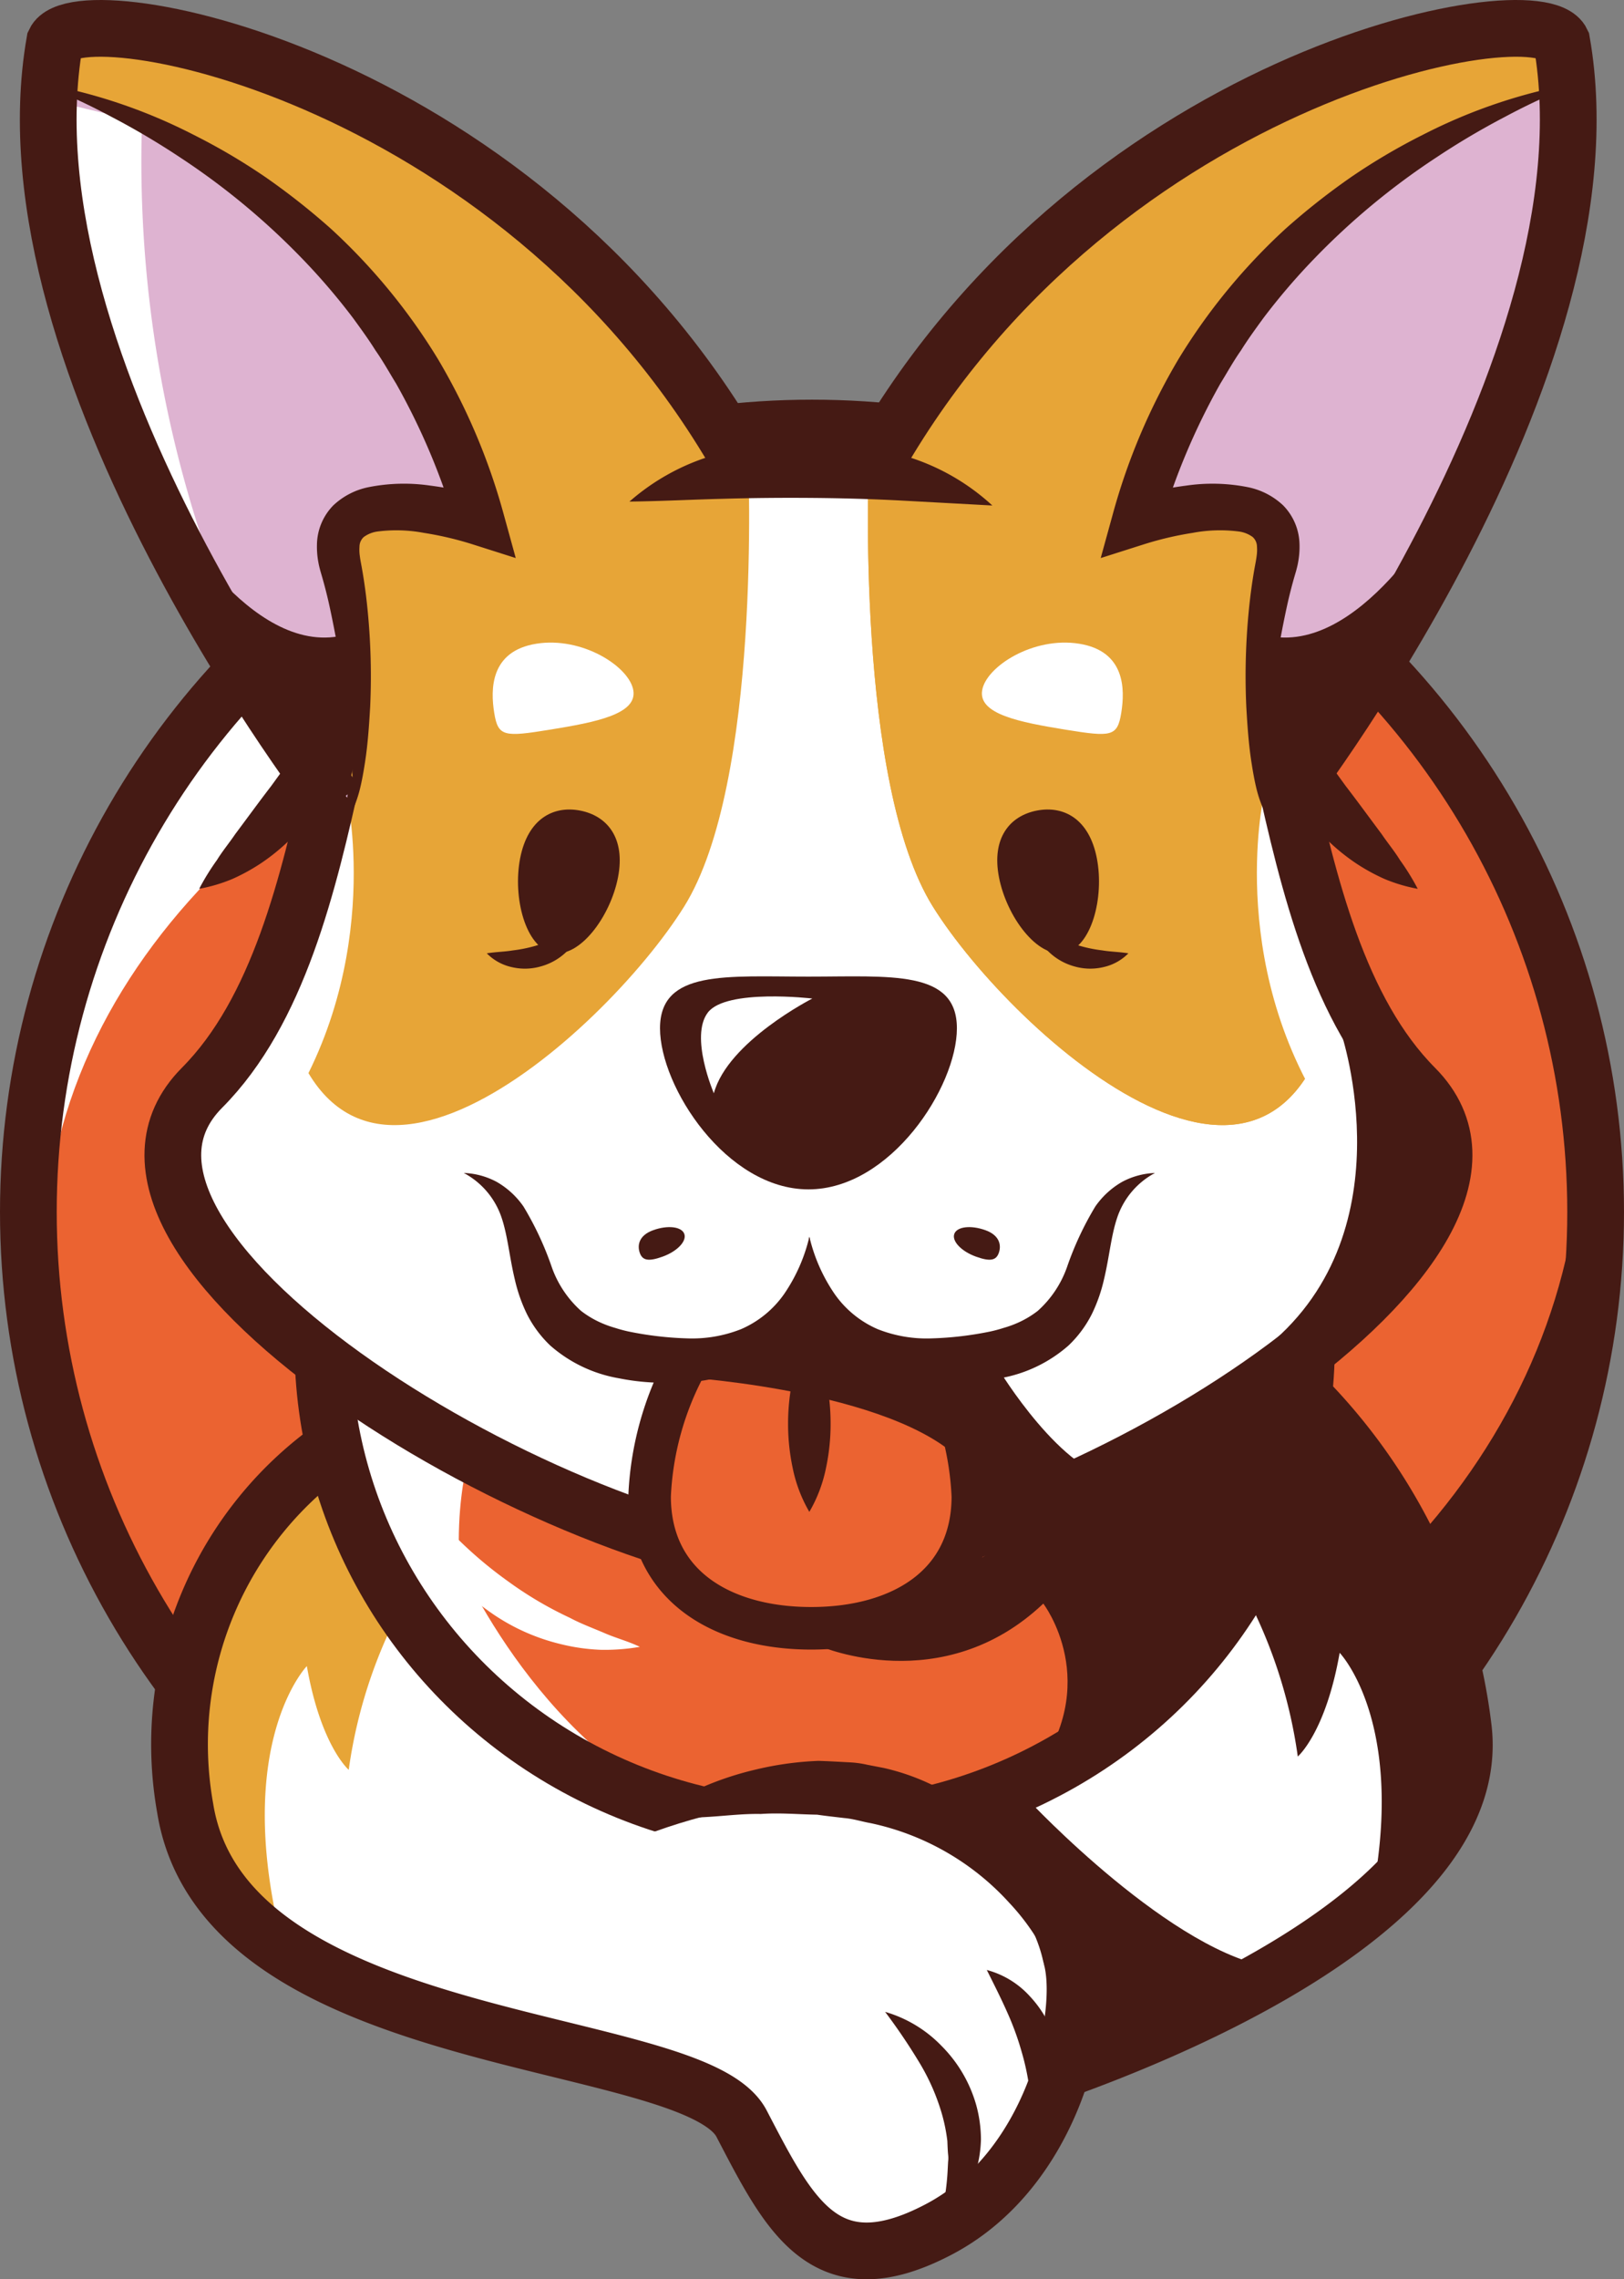 <svg xmlns="http://www.w3.org/2000/svg" viewBox="0 0 147.503 206.943">
  <rect x="0" y="0" width="147.503" height="206.943" fill="#808080" stroke="none"/>
  <title>icon</title>
  <g id="logo">
    <g>
      <circle cx="73.751" cy="110.038" r="71.175" fill="#eb6331"/>
      <path d="M145.077,112.924c0-4.252-.501-5.827-1.453-9.836-.517,27.402-21.795,50.445-50.856,57.896l8.722,11.175C127.097,162.854,145.077,138.414,145.077,112.924Z" fill="#451a14"/>
      <path d="M2.576,103.643c0,4.252.501,5.827,1.453,9.836C4.546,86.078,29.778,65.149,58.84,57.698L46.163,44.409C20.556,53.713,2.576,78.153,2.576,103.643Z" fill="#fff"/>
      <circle cx="73.751" cy="110.038" r="71.175" fill="none" stroke="#451a14" stroke-miterlimit="10" stroke-width="5.152"/>
      <path d="M116.795,125.252a51.533,51.533,0,0,1,16.119,31.694c2.354,20.284-44.009,33.867-47.088,34.229l-8.874-31.332Z" fill="#fff"/>
      <path d="M93.432,163.465s13.221,14.126,22.457,15.213l-18.654,8.331s4.165-14.489-12.134-21.914" fill="#451a14"/>
      <path d="M112.389,143.418a44.675,44.675,0,0,1,5.485,16.063s2.536-2.173,3.803-9.418c0,0,6.701,6.943,2.354,24.691l5.743-3.549s13.394-28.869-11.116-41.184Z" fill="#451a14"/>
      <path d="M116.795,125.252a51.533,51.533,0,0,1,16.119,31.694c2.354,20.284-44.009,33.867-47.088,34.229l-8.874-31.332Z" fill="none" stroke="#451a14" stroke-miterlimit="10" stroke-width="5.152"/>
      <path d="M30.768,131.047A33.038,33.038,0,0,0,16.823,164.19c3.593,22.274,46.183,20.284,50.529,28.615s7.607,15.032,17.93,9.599,13.265-18.939,12.134-24.268c-1.268-5.977-12.859-20.284-34.592-12.678" fill="#fff"/>
      <path d="M37.158,144.625a44.675,44.675,0,0,0-5.485,16.063s-2.536-2.173-3.803-9.418c0,0-6.701,6.943-2.354,24.691l-5.743-3.549s-13.394-28.869,11.116-41.184Z" fill="#e7a537"/>
      <path d="M30.768,131.047A33.038,33.038,0,0,0,16.823,164.19c3.593,22.274,46.183,20.284,50.529,28.615s7.607,15.032,17.93,9.599,13.265-18.939,12.134-24.268c-1.268-5.977-12.859-20.284-34.592-12.678" fill="none" stroke="#451a14" stroke-miterlimit="10" stroke-width="5.152"/>
      <ellipse cx="73.993" cy="122.012" rx="44.673" ry="43.949" fill="#eb6331"/>
      <path d="M42.54,132.496s-2.717,8.874,1.449,20.827c0,0-13.402-9.418-12.859-27.166" fill="#fff"/>
      <path d="M40.367,138.835s5.614,15.394,18.835,23.725c0,0-18.292-3.622-24.631-20.465" fill="#fff"/>
      <path d="M74.476,149.46s11.108,4.83,20.284-3.864c0,0,5.554,7.244-.966,15.696,0,0,23.906-13.764,23.906-35.497Z" fill="#451a14"/>
      <ellipse cx="73.993" cy="122.012" rx="44.673" ry="43.949" fill="none" stroke="#451a14" stroke-miterlimit="10" stroke-width="5.152"/>
      <path d="M128.512,98.764c-13.851-13.928-10.927-45.92-21.484-51.94C97.037,41.126,74.212,40.444,73.388,40.493c-.824-.049-23.566.633-33.558,6.331-10.556,6.02-7.632,38.012-21.484,51.94C4.497,112.691,48.265,140.067,73.425,142.396v.001l.004-0.0.004 0v-.001C98.594,140.067,142.362,112.691,128.512,98.764Z" fill="#fff"/>
      <path d="M90.715,124.346s5.795,9.599,10.866,9.961L87.093,139.197l-.181-14.489Z" fill="#451a14"/>
      <path d="M107.029,46.824c-7.055-4.023-20.5-5.545-28.089-6.075-.072,1.629-1.239,30.32,5.799,41.579,7.244,11.591,32.519,34.411,36.866,6.52.043-.277.081-.566.119-.851C115.297,72.536,115.367,51.579,107.029,46.824Z" fill="#e7a537"/>
      <path d="M107.029,46.824c-7.055-4.023-20.5-5.545-28.089-6.075-.072,1.629-1.239,30.32,5.799,41.579,7.244,11.591,32.519,34.411,36.866,6.52.043-.277.081-.566.119-.851C115.297,72.536,115.367,51.579,107.029,46.824Z" fill="#e7a537"/>
      <path d="M39.838,46.824c7.055-4.023,20.5-5.545,28.089-6.075.072,1.629,1.239,30.32-5.799,41.579-7.244,11.591-32.519,34.411-36.866,6.52-.043-.277-.081-.566-.119-.851C31.57,72.536,31.5,51.579,39.838,46.824Z" fill="#e7a537"/>
      <path d="M31.532,72.428s3.582,16.179-6.801,30.426l-4.588-6.761S31.814,77.499,31.532,72.428Z" fill="#fff"/>
      <path d="M114.756,72.428s-3.582,16.179,6.801,30.426l4.588-6.761S114.475,77.499,114.756,72.428Z" fill="#fff"/>
      <path d="M128.512,98.764c-13.851-13.928-10.927-45.92-21.484-51.94C97.037,41.126,74.212,40.444,73.388,40.493c-.824-.049-23.566.633-33.558,6.331-10.556,6.02-7.632,38.012-21.484,51.94C4.497,112.691,48.265,140.067,73.425,142.396v.001l.004-0.0.004 0v-.001C98.594,140.067,142.362,112.691,128.512,98.764Z" fill="none" stroke="#451a14" stroke-miterlimit="10" stroke-width="5.152"/>
      <path d="M84.859,123.501H62.503a27.974,27.974,0,0,0-3.502,12.351c0,8.107,6.572,11.986,14.68,11.986s14.68-3.878,14.68-11.986A27.974,27.974,0,0,0,84.859,123.501Z" fill="#eb6331"/>
      <path d="M84.989,123.738a27.844,27.844,0,0,1,3.372,12.114c0,8.107-6.572,11.986-14.68,11.986S59.001,143.959,59.001,135.852a27.738,27.738,0,0,1,3.275-11.929" fill="none" stroke="#451a14" stroke-miterlimit="10" stroke-width="3.864"/>
      <path d="M86.912,93.36c0,5.334-6.036,14.627-13.482,14.627S59.947,98.694,59.947,93.36s6.036-4.69,13.482-4.69S86.912,88.026,86.912,93.36Z" fill="#451a14"/>
      <path d="M99.625,77.931c.69,3.568-.497,8.11-2.952,8.585S91.424,83.218,90.734,79.65s.986-5.581,3.441-6.056S98.935,74.363,99.625,77.931Z" fill="#451a14"/>
      <path d="M47.242,77.931c-.69,3.568.497,8.11,2.952,8.585s5.249-3.297,5.939-6.865-.986-5.581-3.441-6.056S47.932,74.363,47.242,77.931Z" fill="#451a14"/>
      <path d="M73.515,112.292a15.385,15.385,0,0,0,2.288,5.188,9.261,9.261,0,0,0,3.904,3.194,12.091,12.091,0,0,0,4.922.842,30.748,30.748,0,0,0,5.306-.623,12.522,12.522,0,0,0,1.223-.329,9.354,9.354,0,0,0,1.146-.404,8.727,8.727,0,0,0,1.952-1.141,9.625,9.625,0,0,0,2.65-3.953,28.603,28.603,0,0,1,2.577-5.523,7.505,7.505,0,0,1,2.426-2.232,6.849,6.849,0,0,1,2.995-.813,7.169,7.169,0,0,0-3.444,4.091c-.55,1.649-.699,3.526-1.185,5.558a14.539,14.539,0,0,1-1.088,3.124A10.361,10.361,0,0,1,97.047,122.165a12.702,12.702,0,0,1-6.21,2.97,20.864,20.864,0,0,1-3.182.391,29.094,29.094,0,0,1-3.167-.02,16.535,16.535,0,0,1-3.26-.585,12.359,12.359,0,0,1-3.081-1.41,10.257,10.257,0,0,1-4.099-5.127A11.585,11.585,0,0,1,73.515,112.292Z" fill="#451a14"/>
      <path d="M73.512,112.292a11.585,11.585,0,0,1-.534,6.091,10.257,10.257,0,0,1-4.099,5.127,12.36,12.36,0,0,1-3.081,1.41,16.535,16.535,0,0,1-3.26.585,29.094,29.094,0,0,1-3.167.02,20.866,20.866,0,0,1-3.183-.391,12.703,12.703,0,0,1-6.21-2.97,10.361,10.361,0,0,1-2.138-2.895A14.54,14.54,0,0,1,46.754,116.146c-.487-2.032-.635-3.909-1.185-5.558a7.169,7.169,0,0,0-3.444-4.091,6.849,6.849,0,0,1,2.995.813,7.505,7.505,0,0,1,2.426,2.232,28.604,28.604,0,0,1,2.577,5.523,9.625,9.625,0,0,0,2.65,3.953,8.727,8.727,0,0,0,1.952,1.141,9.353,9.353,0,0,0,1.146.404,12.523,12.523,0,0,0,1.223.329,30.748,30.748,0,0,0,5.306.623,12.091,12.091,0,0,0,4.922-.842,9.261,9.261,0,0,0,3.904-3.194A15.385,15.385,0,0,0,73.512,112.292Z" fill="#451a14"/>
      <path d="M62.462,125.07s20.103,1.328,25.536,8.331l-3.01-9.664s-8.038-1.203-11.479-7.36C73.51,116.377,68.439,123.622,62.462,125.07Z" fill="#451a14"/>
      <path d="M73.51,121.207a13.153,13.153,0,0,1,1.514,4.015,19.48,19.48,0,0,1,.417,4.015,19.134,19.134,0,0,1-.412,4.015,13.013,13.013,0,0,1-1.519,4.015,13.01,13.01,0,0,1-1.519-4.015,19.126,19.126,0,0,1-.412-4.015,19.473,19.473,0,0,1,.417-4.015A13.15,13.15,0,0,1,73.51,121.207Z" fill="#451a14"/>
      <path d="M114.44,71.462s32.599-38.067,27.408-67.671C139.675-.844,98.125,7.32,78.807,43.3Z" fill="#e7a537"/>
      <path d="M142.419,9.064c1.265,28.236-27.134,63.364-27.134,63.364s-1.932-11.349.724-22.282c1.991-8.193-12.798-2.107-12.798-2.107s10.58-32.409,39.074-40.205" fill="#deb3d1"/>
      <path d="M143.418,7.514a60.621,60.621,0,0,0-6.697,3.079,68.839,68.839,0,0,0-6.279,3.712,64.991,64.991,0,0,0-11.073,9.18,58.625,58.625,0,0,0-4.634,5.414c-.697.96-1.396,1.915-2.023,2.921-.681.968-1.254,2.006-1.873,3.013a61.131,61.131,0,0,0-5.482,13.067l-2.822-2.718a34.12,34.12,0,0,1,5.208-1.092,16.46,16.46,0,0,1,5.66.155,6.547,6.547,0,0,1,3.14,1.639,5.192,5.192,0,0,1,1.488,3.555,7.7,7.7,0,0,1-.132,1.637c-.043.258-.11.499-.172.741l-.168.575c-.218.757-.414,1.529-.594,2.308a96.831,96.831,0,0,0-1.618,9.579c-.217,1.62-.353,3.248-.471,4.88-.057.816-.087,1.634-.081,2.449a10.982,10.982,0,0,0,.057,1.218,3.84,3.84,0,0,0,.108.592c.057.181.115.408.326.46-.23.012-.38-.218-.49-.387a3.799,3.799,0,0,1-.274-.582,11.441,11.441,0,0,1-.38-1.216c-.204-.821-.347-1.65-.476-2.481-.259-1.663-.369-3.336-.467-5.012a60.889,60.889,0,0,1,.372-10.095c.106-.845.229-1.692.381-2.542l.116-.629c.027-.16.054-.32.071-.471a3.835,3.835,0,0,0,.028-.826,1.191,1.191,0,0,0-.397-.886,2.735,2.735,0,0,0-1.253-.495,13.397,13.397,0,0,0-4.185.124,30.043,30.043,0,0,0-4.443,1.043L99.974,50.668l1.092-3.963a56.961,56.961,0,0,1,5.976-14.105A54.572,54.572,0,0,1,116.748,20.783a62.856,62.856,0,0,1,5.979-4.713,56.109,56.109,0,0,1,6.519-3.838A48.889,48.889,0,0,1,143.418,7.514Z" fill="#451a14"/>
      <path d="M116.251,72.911s30.788-39.516,25.597-69.12c-2.173-4.636-43.24,3.046-63.041,39.509" fill="none" stroke="#451a14" stroke-miterlimit="10" stroke-width="5.152"/>
      <g>
        <path d="M32.378,71.462S-.222,33.395,4.97,3.791C7.143-.844,48.693,7.32,68.011,43.3Z" fill="#e7a537"/>
        <path d="M4.399,9.064C3.134,37.3,31.532,72.428,31.532,72.428s1.932-11.349-.724-22.282c-1.991-8.193,12.798-2.107,12.798-2.107S33.027,15.63,4.532,7.834" fill="#deb3d1"/>
        <path d="M15.187,46.107S22.673,59.63,31.125,57.698c0,0,3.501,9.418-.845,16.662Z" fill="#451a14"/>
        <path d="M12.899,11.093a109.222,109.222,0,0,0,7.486,43.466S2.177,31.907,4.399,9.064" fill="#fff"/>
        <path d="M3.4,7.514a48.888,48.888,0,0,1,14.172,4.719A56.129,56.129,0,0,1,24.092,16.07a62.855,62.855,0,0,1,5.979,4.713A54.572,54.572,0,0,1,39.776,32.6,56.967,56.967,0,0,1,45.752,46.705l1.092,3.963-3.915-1.245a30.043,30.043,0,0,0-4.443-1.043,13.398,13.398,0,0,0-4.185-.124,2.736,2.736,0,0,0-1.253.495,1.191,1.191,0,0,0-.397.886,3.843,3.843,0,0,0,.028.826c.018.15.044.311.071.471l.116.629c.152.85.276,1.697.381,2.542A60.877,60.877,0,0,1,33.62,64.199c-.099,1.676-.209,3.349-.467,5.012-.129.831-.272,1.661-.476,2.481a11.497,11.497,0,0,1-.38,1.216,3.799,3.799,0,0,1-.274.582c-.11.169-.261.399-.49.387.211-.052.269-.279.326-.46a3.826,3.826,0,0,0,.108-.592,11.016,11.016,0,0,0,.057-1.218c.007-.815-.024-1.632-.081-2.449-.118-1.632-.255-3.26-.471-4.88a96.831,96.831,0,0,0-1.618-9.579c-.18-.779-.376-1.551-.594-2.308l-.168-.575c-.062-.243-.129-.484-.172-.741a7.7,7.7,0,0,1-.132-1.637,5.192,5.192,0,0,1,1.488-3.555,6.546,6.546,0,0,1,3.14-1.639,16.459,16.459,0,0,1,5.66-.155,34.125,34.125,0,0,1,5.208,1.092l-2.822,2.718A61.137,61.137,0,0,0,35.979,34.832c-.619-1.007-1.191-2.045-1.873-3.013-.627-1.005-1.327-1.961-2.024-2.921a58.622,58.622,0,0,0-4.634-5.414,64.996,64.996,0,0,0-11.073-9.18,68.841,68.841,0,0,0-6.279-3.712A60.611,60.611,0,0,0,3.4,7.514Z" fill="#451a14"/>
        <path d="M30.567,72.911S-.222,33.395,4.97,3.791C7.143-.844,48.21,6.837,68.011,43.3" fill="none" stroke="#451a14" stroke-miterlimit="10" stroke-width="5.152"/>
      </g>
      <path d="M80.392,182.663a11.61,11.61,0,0,1,5.119,3.085,12.358,12.358,0,0,1,3.148,5.349,11.879,11.879,0,0,1,.437,3.165,11.116,11.116,0,0,1-.529,3.114,10.863,10.863,0,0,1-1.302,2.778,13.208,13.208,0,0,1-1.984,2.25c.103-1.031.396-1.917.517-2.839a21.824,21.824,0,0,0,.281-2.658l.034-.642a2.425,2.425,0,0,0,.002-.634c-.041-.422-.052-.836-.07-1.249a15.953,15.953,0,0,0-.485-2.418,19.535,19.535,0,0,0-2.033-4.659A54.088,54.088,0,0,0,80.392,182.663Z" fill="#451a14"/>
      <path d="M89.628,178.86a8.091,8.091,0,0,1,3.938,2.418,10.059,10.059,0,0,1,2.319,4.119,9.574,9.574,0,0,1,.189,4.743,8.404,8.404,0,0,1-2.099,4.115c-.154-.805-.12-1.514-.209-2.223-.098-.707-.09-1.372-.22-2.026a22.172,22.172,0,0,0-.753-3.715,25.671,25.671,0,0,0-1.311-3.591C90.944,181.481,90.327,180.259,89.628,178.86Z" fill="#451a14"/>
      <path d="M94.82,178.437c-1.207-6.942-11.772-21.129-36.523-11.712" fill="#fff"/>
      <path d="M94.82,177.149a20.364,20.364,0,0,0-3.126-4.36,23.637,23.637,0,0,0-12.605-7.257c-.804-.141-1.581-.398-2.407-.466-.821-.099-1.644-.185-2.469-.306-1.678-.025-3.37-.185-5.104-.064-1.741-.036-3.483.208-5.288.295-1.804.117-3.593.42-5.524.446.761-.557,1.558-1.055,2.367-1.545a18.076,18.076,0,0,1,2.499-1.346,28.239,28.239,0,0,1,5.401-1.864,29.032,29.032,0,0,1,5.773-.807c.988.028,1.978.091,2.971.141a9.316,9.316,0,0,1,1.481.216l1.478.286a20.451,20.451,0,0,1,10.379,5.927,17.839,17.839,0,0,1,3.19,5.019A11.861,11.861,0,0,1,94.82,177.149Z" fill="#451a14"/>
      <path d="M101.838,64.736c-.35,2.153-.9,2.189-5.078,1.51s-7.905-1.409-7.555-3.563,4.645-4.914,8.823-4.236S102.188,62.582,101.838,64.736Z" fill="#fff"/>
      <path d="M44.891,64.736c.35,2.153.9,2.189,5.078,1.51s7.905-1.409,7.555-3.563-4.645-4.914-8.823-4.236S44.541,62.582,44.891,64.736Z" fill="#fff"/>
      <path d="M90.716,113.76c-.239.662-.751.811-2.075.332s-2.204-1.403-1.964-2.065,1.507-.811,2.831-.332S90.956,113.098,90.716,113.76Z" fill="#451a14"/>
      <path d="M58.113,113.76c.239.662.751.811,2.075.332s2.204-1.403,1.964-2.065-1.507-.811-2.831-.332S57.874,113.098,58.113,113.76Z" fill="#451a14"/>
      <path d="M64.837,99.263s-2.217-5.149-.543-7.335,9.488-1.268,9.488-1.268S66.102,94.563,64.837,99.263Z" fill="#fff"/>
      <path d="M130.981,46.107S123.496,59.63,115.044,57.698c0,0-3.501,9.418.845,16.662Z" fill="#451a14"/>
      <path d="M121.805,93.759s6.278,18.513-7.244,28.897c0,0,18.111-10.384,15.938-19.077S121.805,93.759,121.805,93.759Z" fill="#451a14"/>
      <path d="M90.132,45.897l-8.442-.459c-2.705-.138-5.363-.211-8.028-.231-2.666-.02-5.326.002-8.035.081-2.719.066-5.452.215-8.457.253A20.282,20.282,0,0,1,64.945,41.295a29.53,29.53,0,0,1,17.509.179A20.135,20.135,0,0,1,90.132,45.897Z" fill="#451a14"/>
      <path d="M93.975,84.2a24.618,24.618,0,0,0,4.122,1.682,12.965,12.965,0,0,0,2.032.408c.721.123,1.472.127,2.359.264a4.541,4.541,0,0,1-2.259,1.251,5.188,5.188,0,0,1-2.655-.065,5.41,5.41,0,0,1-2.302-1.305A4.345,4.345,0,0,1,93.975,84.2Z" fill="#451a14"/>
      <path d="M52.726,84.2a4.344,4.344,0,0,1-1.296,2.236,5.411,5.411,0,0,1-2.302,1.305,5.188,5.188,0,0,1-2.655.065,4.542,4.542,0,0,1-2.259-1.251c.887-.137,1.637-.141,2.359-.264a12.966,12.966,0,0,0,2.032-.408A24.615,24.615,0,0,0,52.726,84.2Z" fill="#451a14"/>
      <path d="M36.564,134.126A63.411,63.411,0,0,0,41.131,139.285a37.78,37.78,0,0,0,4.988,4.27,33.616,33.616,0,0,0,5.627,3.325c.983.525,2.029.914,3.086,1.361,1.053.471,2.167.748,3.284,1.28a18.621,18.621,0,0,1-3.604.268,17.884,17.884,0,0,1-3.611-.522,18.614,18.614,0,0,1-6.668-3.103,19.732,19.732,0,0,1-5.072-5.302A16.112,16.112,0,0,1,36.564,134.126Z" fill="#fff"/>
      <path d="M31.131,62.226a11.105,11.105,0,0,1-.124,6.255,17.704,17.704,0,0,1-2.76,5.573A18.731,18.731,0,0,1,23.796,78.316,17.665,17.665,0,0,1,21.1,79.807a14.669,14.669,0,0,1-3.009.892,21.655,21.655,0,0,1,1.612-2.611c.521-.843,1.127-1.564,1.653-2.343,1.119-1.496,2.177-2.954,3.271-4.375l3.173-4.371C28.865,65.496,29.939,63.987,31.131,62.226Z" fill="#451a14"/>
      <path d="M115.728,62.226c1.191,1.761,2.266,3.271,3.33,4.773l3.173,4.371c1.094,1.421,2.153,2.879,3.271,4.375.526.78,1.132,1.5,1.653,2.343a21.64,21.64,0,0,1,1.613,2.611,14.669,14.669,0,0,1-3.009-.892,17.664,17.664,0,0,1-2.696-1.492,18.734,18.734,0,0,1-4.451-4.261,17.709,17.709,0,0,1-2.76-5.573A11.106,11.106,0,0,1,115.728,62.226Z" fill="#451a14"/>
    </g>
  </g>
</svg>
